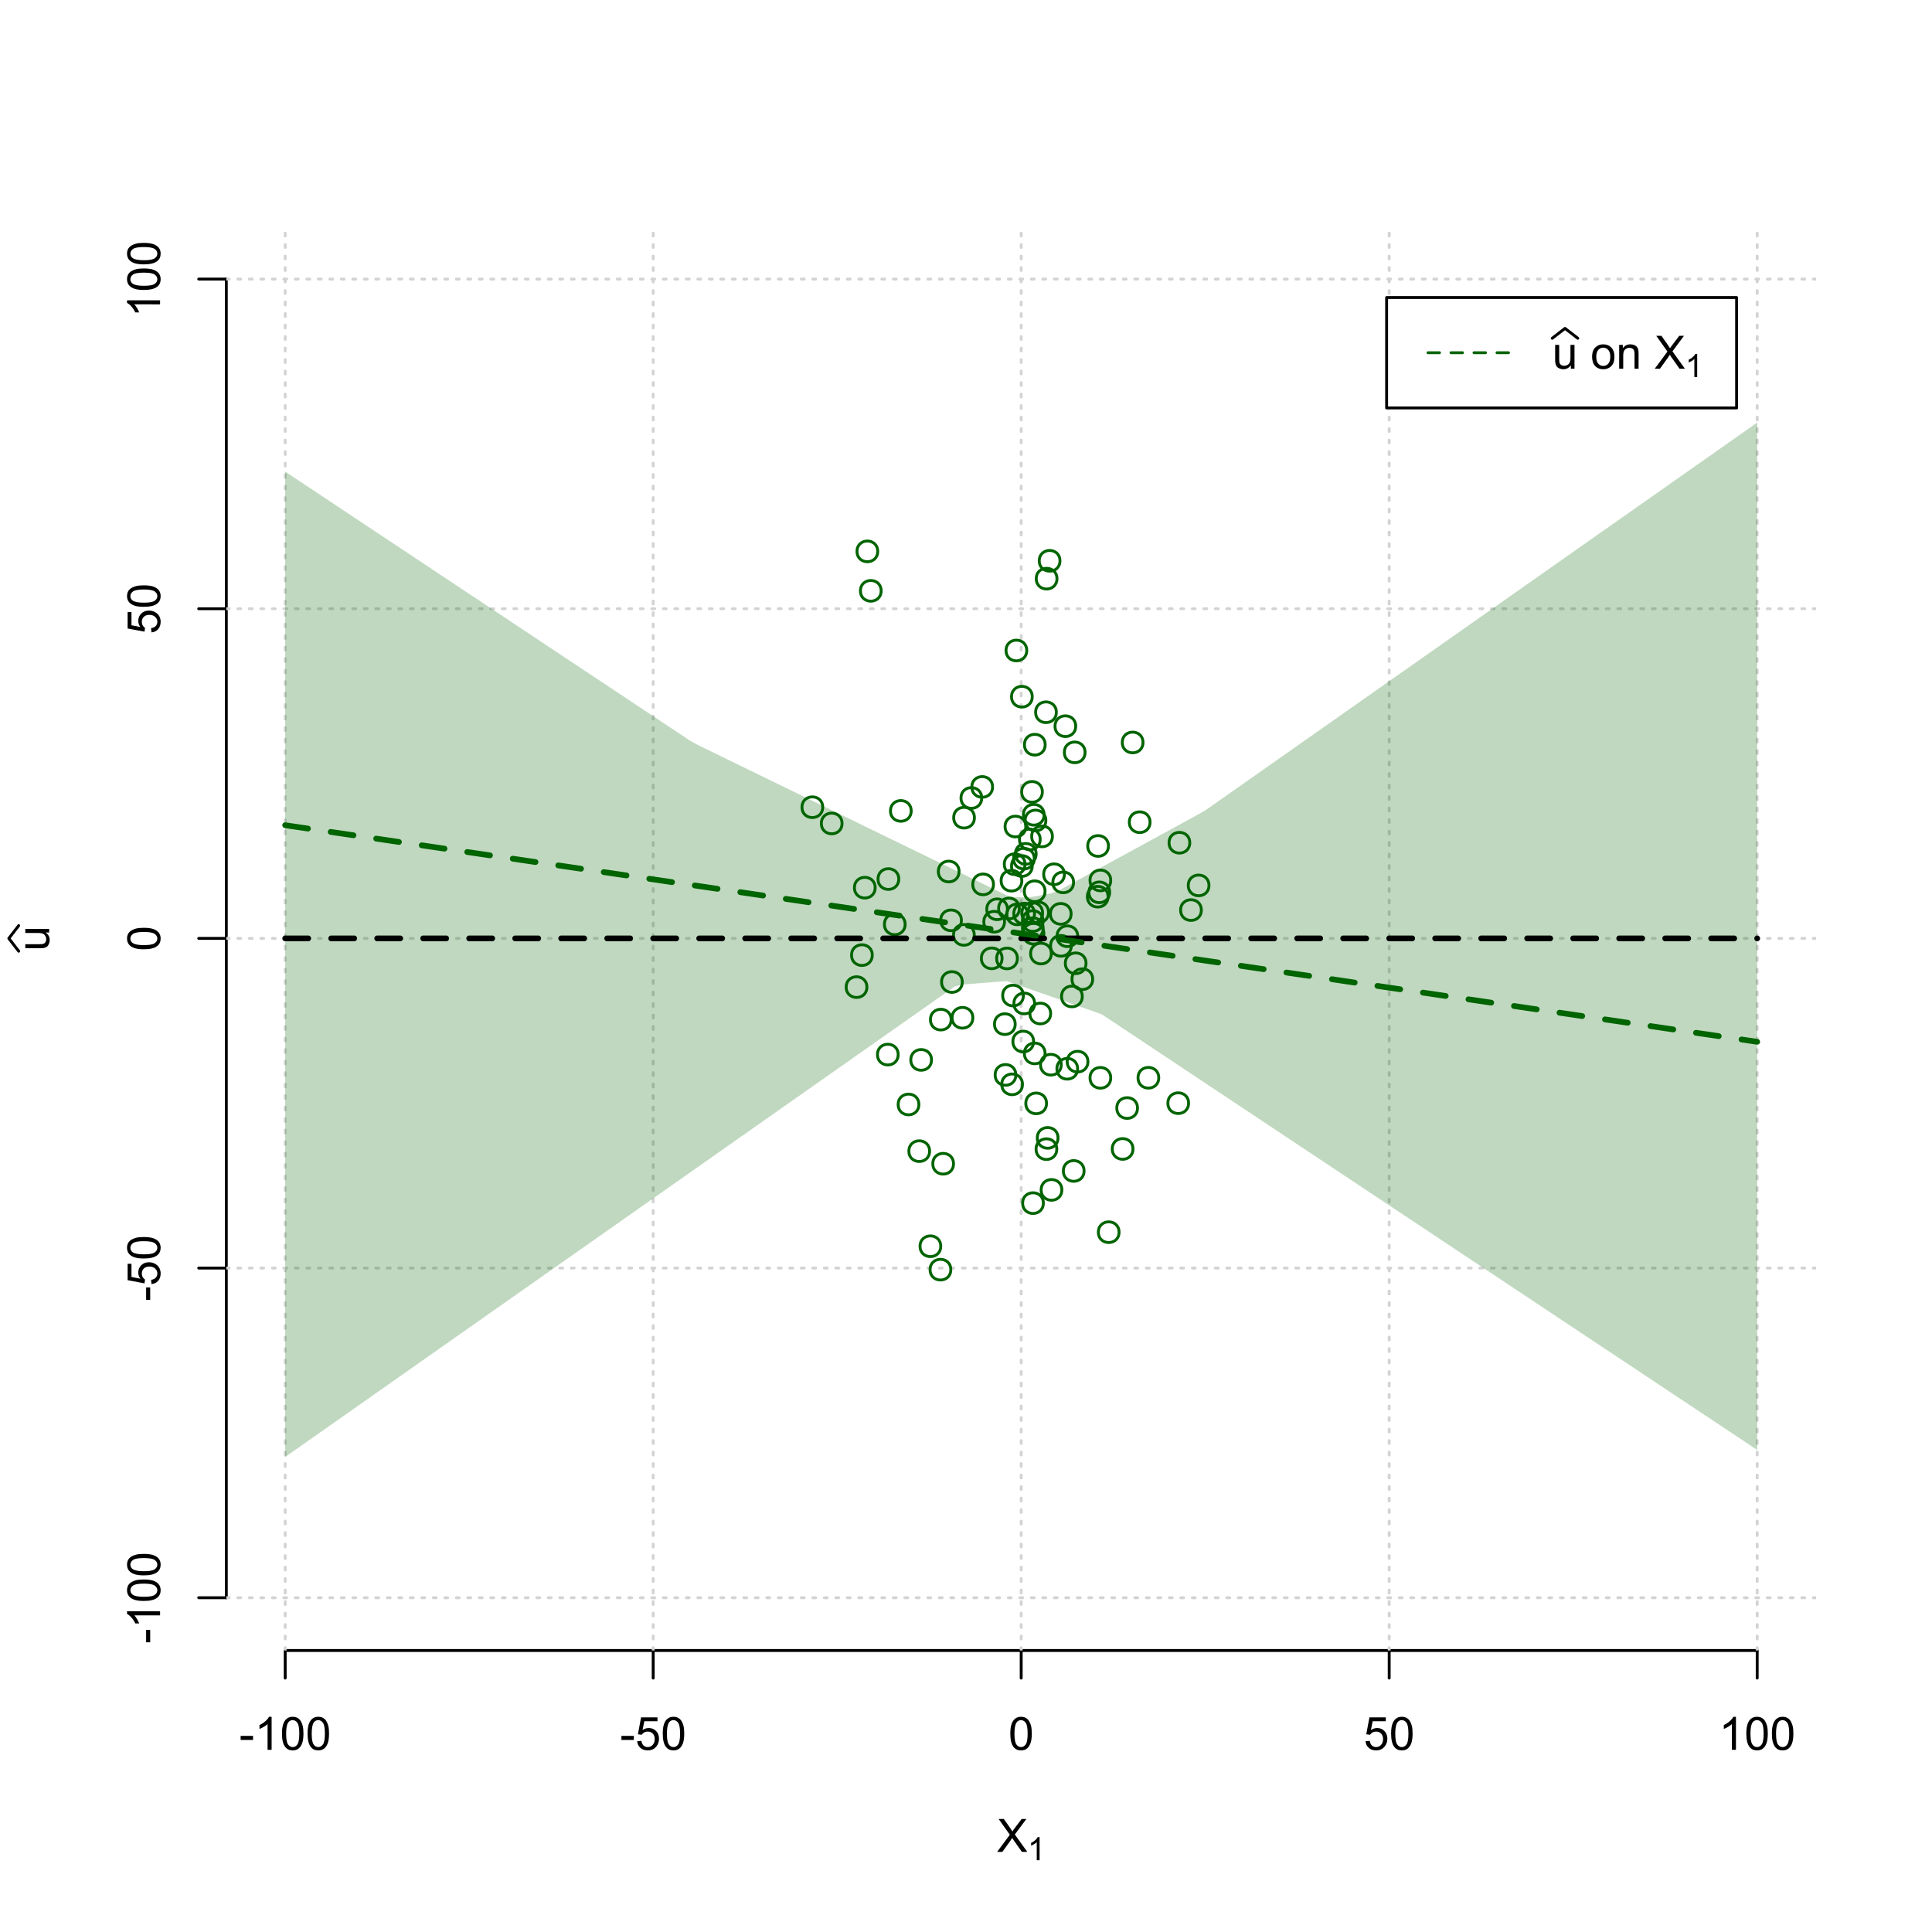 <?xml version="1.0" encoding="UTF-8"?>
<svg xmlns="http://www.w3.org/2000/svg" xmlns:xlink="http://www.w3.org/1999/xlink" width="504pt" height="504pt" viewBox="0 0 504 504" version="1.1">
<defs>
<g>
<symbol overflow="visible" id="glyph0-0">
<path style="stroke:none;" d="M 1.5 0 L 1.5 -7.5 L 7.5 -7.5 L 7.5 0 Z M 1.688 -0.188 L 7.312 -0.188 L 7.312 -7.312 L 1.688 -7.312 Z M 1.688 -0.188 "/>
</symbol>
<symbol overflow="visible" id="glyph0-1">
<path style="stroke:none;" d="M 0.055 0 L 3.375 -4.477 L 0.445 -8.59 L 1.797 -8.59 L 3.359 -6.387 C 3.68 -5.93 3.91 -5.578 4.047 -5.332 C 4.238 -5.645 4.465 -5.969 4.727 -6.312 L 6.457 -8.59 L 7.695 -8.59 L 4.676 -4.539 L 7.93 0 L 6.523 0 L 4.359 -3.062 C 4.238 -3.238 4.113 -3.43 3.984 -3.641 C 3.789 -3.324 3.652 -3.109 3.574 -2.992 L 1.418 0 Z M 0.055 0 "/>
</symbol>
<symbol overflow="visible" id="glyph0-2">
<path style="stroke:none;" d="M 0.383 -2.578 L 0.383 -3.641 L 3.621 -3.641 L 3.621 -2.578 Z M 0.383 -2.578 "/>
</symbol>
<symbol overflow="visible" id="glyph0-3">
<path style="stroke:none;" d="M 4.469 0 L 3.414 0 L 3.414 -6.719 C 3.16 -6.477 2.828 -6.234 2.414 -5.996 C 2 -5.75 1.629 -5.57 1.305 -5.449 L 1.305 -6.469 C 1.895 -6.742 2.41 -7.078 2.852 -7.477 C 3.293 -7.871 3.605 -8.254 3.789 -8.625 L 4.469 -8.625 Z M 4.469 0 "/>
</symbol>
<symbol overflow="visible" id="glyph0-4">
<path style="stroke:none;" d="M 0.5 -4.234 C 0.496 -5.246 0.602 -6.062 0.812 -6.688 C 1.02 -7.305 1.328 -7.785 1.742 -8.121 C 2.148 -8.457 2.668 -8.625 3.297 -8.625 C 3.758 -8.625 4.164 -8.531 4.512 -8.348 C 4.855 -8.16 5.141 -7.891 5.371 -7.543 C 5.594 -7.191 5.773 -6.766 5.906 -6.266 C 6.035 -5.762 6.098 -5.086 6.102 -4.234 C 6.098 -3.227 5.996 -2.414 5.789 -1.797 C 5.578 -1.176 5.266 -0.695 4.859 -0.359 C 4.445 -0.02 3.926 0.145 3.297 0.148 C 2.465 0.145 1.816 -0.148 1.348 -0.742 C 0.781 -1.457 0.496 -2.621 0.5 -4.234 Z M 1.582 -4.234 C 1.582 -2.824 1.746 -1.887 2.074 -1.418 C 2.402 -0.949 2.809 -0.715 3.297 -0.719 C 3.777 -0.715 4.184 -0.949 4.52 -1.422 C 4.848 -1.887 5.016 -2.824 5.016 -4.234 C 5.016 -5.648 4.848 -6.59 4.52 -7.055 C 4.184 -7.516 3.773 -7.746 3.289 -7.75 C 2.801 -7.746 2.414 -7.543 2.125 -7.137 C 1.762 -6.613 1.582 -5.645 1.582 -4.234 Z M 1.582 -4.234 "/>
</symbol>
<symbol overflow="visible" id="glyph0-5">
<path style="stroke:none;" d="M 0.5 -2.25 L 1.605 -2.344 C 1.684 -1.805 1.871 -1.398 2.176 -1.125 C 2.473 -0.852 2.836 -0.715 3.258 -0.719 C 3.766 -0.715 4.195 -0.906 4.547 -1.293 C 4.898 -1.672 5.074 -2.18 5.074 -2.82 C 5.074 -3.414 4.902 -3.891 4.566 -4.242 C 4.227 -4.59 3.785 -4.762 3.242 -4.766 C 2.898 -4.762 2.594 -4.684 2.32 -4.531 C 2.047 -4.375 1.832 -4.176 1.676 -3.93 L 0.688 -4.062 L 1.516 -8.473 L 5.789 -8.473 L 5.789 -7.465 L 2.359 -7.465 L 1.898 -5.156 C 2.414 -5.516 2.953 -5.695 3.523 -5.695 C 4.27 -5.695 4.902 -5.434 5.422 -4.914 C 5.934 -4.395 6.191 -3.727 6.195 -2.914 C 6.191 -2.133 5.965 -1.461 5.516 -0.898 C 4.961 -0.199 4.211 0.145 3.258 0.148 C 2.477 0.145 1.836 -0.07 1.344 -0.508 C 0.844 -0.941 0.562 -1.523 0.5 -2.25 Z M 0.5 -2.25 "/>
</symbol>
<symbol overflow="visible" id="glyph0-6">
<path style="stroke:none;" d="M 4.867 0 L 4.867 -0.914 C 4.379 -0.211 3.723 0.141 2.895 0.141 C 2.527 0.141 2.184 0.07 1.867 -0.07 C 1.547 -0.211 1.309 -0.387 1.156 -0.602 C 1 -0.812 0.895 -1.074 0.832 -1.383 C 0.785 -1.59 0.762 -1.918 0.766 -2.367 L 0.766 -6.223 L 1.82 -6.223 L 1.82 -2.773 C 1.816 -2.219 1.84 -1.848 1.887 -1.656 C 1.949 -1.379 2.09 -1.16 2.309 -1.004 C 2.523 -0.84 2.789 -0.762 3.105 -0.766 C 3.418 -0.762 3.715 -0.844 3.996 -1.008 C 4.273 -1.172 4.469 -1.391 4.586 -1.672 C 4.699 -1.949 4.758 -2.355 4.758 -2.891 L 4.758 -6.223 L 5.812 -6.223 L 5.812 0 Z M 4.867 0 "/>
</symbol>
<symbol overflow="visible" id="glyph0-7">
<path style="stroke:none;" d=""/>
</symbol>
<symbol overflow="visible" id="glyph0-8">
<path style="stroke:none;" d="M 0.398 -3.109 C 0.398 -4.262 0.719 -5.117 1.359 -5.672 C 1.895 -6.133 2.547 -6.363 3.316 -6.363 C 4.172 -6.363 4.871 -6.082 5.414 -5.52 C 5.953 -4.957 6.223 -4.184 6.227 -3.199 C 6.223 -2.398 6.102 -1.766 5.867 -1.309 C 5.625 -0.848 5.277 -0.492 4.82 -0.238 C 4.359 0.016 3.859 0.141 3.316 0.141 C 2.441 0.141 1.734 -0.137 1.203 -0.695 C 0.664 -1.254 0.398 -2.059 0.398 -3.109 Z M 1.484 -3.109 C 1.48 -2.309 1.656 -1.711 2.004 -1.32 C 2.348 -0.922 2.785 -0.727 3.316 -0.727 C 3.84 -0.727 4.273 -0.926 4.621 -1.324 C 4.969 -1.723 5.145 -2.328 5.145 -3.148 C 5.145 -3.914 4.969 -4.496 4.617 -4.895 C 4.266 -5.289 3.832 -5.488 3.316 -5.492 C 2.785 -5.488 2.348 -5.293 2.004 -4.898 C 1.656 -4.5 1.48 -3.902 1.484 -3.109 Z M 1.484 -3.109 "/>
</symbol>
<symbol overflow="visible" id="glyph0-9">
<path style="stroke:none;" d="M 0.789 0 L 0.789 -6.223 L 1.742 -6.223 L 1.742 -5.336 C 2.195 -6.02 2.855 -6.363 3.719 -6.363 C 4.09 -6.363 4.434 -6.293 4.754 -6.16 C 5.066 -6.023 5.305 -5.848 5.461 -5.633 C 5.617 -5.41 5.727 -5.152 5.789 -4.852 C 5.828 -4.656 5.848 -4.312 5.848 -3.828 L 5.848 0 L 4.793 0 L 4.793 -3.785 C 4.793 -4.215 4.75 -4.535 4.668 -4.75 C 4.586 -4.961 4.441 -5.129 4.234 -5.258 C 4.023 -5.383 3.777 -5.449 3.5 -5.449 C 3.047 -5.449 2.66 -5.305 2.332 -5.02 C 2.004 -4.734 1.84 -4.195 1.844 -3.398 L 1.844 0 Z M 0.789 0 "/>
</symbol>
<symbol overflow="visible" id="glyph1-0">
<path style="stroke:none;" d="M 1.051 0 L 1.051 -5.25 L 5.25 -5.25 L 5.25 0 Z M 1.18 -0.133 L 5.117 -0.133 L 5.117 -5.117 L 1.18 -5.117 Z M 1.18 -0.133 "/>
</symbol>
<symbol overflow="visible" id="glyph1-1">
<path style="stroke:none;" d="M 3.129 0 L 2.391 0 L 2.391 -4.703 C 2.211 -4.531 1.977 -4.363 1.691 -4.195 C 1.398 -4.023 1.141 -3.895 0.914 -3.812 L 0.914 -4.527 C 1.328 -4.719 1.688 -4.953 1.996 -5.234 C 2.305 -5.508 2.523 -5.777 2.652 -6.039 L 3.129 -6.039 Z M 3.129 0 "/>
</symbol>
<symbol overflow="visible" id="glyph2-0">
<path style="stroke:none;" d="M 0 -1.5 L -7.5 -1.5 L -7.5 -7.5 L 0 -7.5 Z M -0.188 -1.688 L -0.188 -7.312 L -7.312 -7.312 L -7.312 -1.688 Z M -0.188 -1.688 "/>
</symbol>
<symbol overflow="visible" id="glyph2-1">
<path style="stroke:none;" d="M 0 -4.867 L -0.914 -4.867 C -0.211 -4.379 0.141 -3.723 0.141 -2.895 C 0.141 -2.527 0.07 -2.184 -0.07 -1.867 C -0.211 -1.547 -0.387 -1.309 -0.598 -1.156 C -0.809 -1 -1.07 -0.895 -1.383 -0.832 C -1.59 -0.789 -1.918 -0.766 -2.367 -0.77 L -6.223 -0.77 L -6.223 -1.824 L -2.773 -1.824 C -2.219 -1.82 -1.848 -1.844 -1.656 -1.887 C -1.379 -1.949 -1.16 -2.09 -1.004 -2.309 C -0.84 -2.523 -0.762 -2.789 -0.766 -3.105 C -0.762 -3.418 -0.844 -3.715 -1.008 -3.996 C -1.172 -4.273 -1.391 -4.469 -1.672 -4.586 C -1.945 -4.699 -2.352 -4.758 -2.887 -4.758 L -6.223 -4.758 L -6.223 -5.812 L 0 -5.812 Z M 0 -4.867 "/>
</symbol>
<symbol overflow="visible" id="glyph2-2">
<path style="stroke:none;" d="M -2.578 -0.383 L -3.641 -0.383 L -3.641 -3.621 L -2.578 -3.621 Z M -2.578 -0.383 "/>
</symbol>
<symbol overflow="visible" id="glyph2-3">
<path style="stroke:none;" d="M 0 -4.469 L 0 -3.414 L -6.719 -3.418 C -6.477 -3.16 -6.234 -2.828 -5.996 -2.418 C -5.75 -2.004 -5.57 -1.633 -5.449 -1.309 L -6.469 -1.309 C -6.742 -1.895 -7.078 -2.41 -7.477 -2.852 C -7.871 -3.293 -8.254 -3.605 -8.625 -3.793 L -8.625 -4.473 Z M 0 -4.469 "/>
</symbol>
<symbol overflow="visible" id="glyph2-4">
<path style="stroke:none;" d="M -4.234 -0.5 C -5.246 -0.496 -6.062 -0.602 -6.688 -0.812 C -7.305 -1.02 -7.785 -1.328 -8.121 -1.742 C -8.457 -2.152 -8.625 -2.672 -8.625 -3.301 C -8.625 -3.758 -8.531 -4.164 -8.348 -4.512 C -8.16 -4.859 -7.891 -5.145 -7.543 -5.371 C -7.191 -5.594 -6.766 -5.773 -6.266 -5.906 C -5.762 -6.035 -5.086 -6.098 -4.234 -6.102 C -3.223 -6.098 -2.41 -5.996 -1.793 -5.789 C -1.176 -5.578 -0.695 -5.266 -0.359 -4.859 C -0.02 -4.445 0.145 -3.926 0.148 -3.297 C 0.145 -2.465 -0.148 -1.816 -0.742 -1.348 C -1.457 -0.781 -2.621 -0.496 -4.234 -0.5 Z M -4.234 -1.582 C -2.824 -1.582 -1.887 -1.746 -1.418 -2.074 C -0.949 -2.402 -0.715 -2.809 -0.719 -3.297 C -0.715 -3.777 -0.949 -4.184 -1.422 -4.52 C -1.887 -4.848 -2.824 -5.016 -4.234 -5.016 C -5.648 -5.016 -6.59 -4.848 -7.055 -4.52 C -7.516 -4.188 -7.746 -3.777 -7.75 -3.289 C -7.746 -2.801 -7.543 -2.414 -7.137 -2.129 C -6.613 -1.762 -5.645 -1.582 -4.234 -1.582 Z M -4.234 -1.582 "/>
</symbol>
<symbol overflow="visible" id="glyph2-5">
<path style="stroke:none;" d="M -2.25 -0.5 L -2.344 -1.605 C -1.805 -1.684 -1.398 -1.871 -1.125 -2.176 C -0.852 -2.473 -0.715 -2.836 -0.719 -3.258 C -0.715 -3.766 -0.906 -4.195 -1.293 -4.547 C -1.672 -4.898 -2.18 -5.074 -2.816 -5.074 C -3.414 -5.074 -3.891 -4.902 -4.242 -4.566 C -4.59 -4.227 -4.762 -3.785 -4.766 -3.242 C -4.762 -2.898 -4.684 -2.594 -4.531 -2.32 C -4.375 -2.047 -4.176 -1.832 -3.93 -1.676 L -4.062 -0.688 L -8.473 -1.52 L -8.473 -5.789 L -7.465 -5.789 L -7.465 -2.363 L -5.156 -1.898 C -5.516 -2.414 -5.695 -2.953 -5.695 -3.523 C -5.695 -4.27 -5.434 -4.902 -4.914 -5.422 C -4.395 -5.934 -3.727 -6.191 -2.91 -6.195 C -2.133 -6.191 -1.461 -5.965 -0.895 -5.516 C -0.199 -4.961 0.145 -4.211 0.148 -3.258 C 0.145 -2.477 -0.07 -1.836 -0.508 -1.344 C -0.941 -0.848 -1.523 -0.566 -2.25 -0.5 Z M -2.25 -0.5 "/>
</symbol>
</g>
<clipPath id="clip1">
  <path d="M 74 59.039 L 75 59.039 L 75 430.559 L 74 430.559 Z M 74 59.039 "/>
</clipPath>
<clipPath id="clip2">
  <path d="M 170 59.039 L 171 59.039 L 171 430.559 L 170 430.559 Z M 170 59.039 "/>
</clipPath>
<clipPath id="clip3">
  <path d="M 266 59.039 L 267 59.039 L 267 430.559 L 266 430.559 Z M 266 59.039 "/>
</clipPath>
<clipPath id="clip4">
  <path d="M 362 59.039 L 363 59.039 L 363 430.559 L 362 430.559 Z M 362 59.039 "/>
</clipPath>
<clipPath id="clip5">
  <path d="M 458 59.039 L 459 59.039 L 459 430.559 L 458 430.559 Z M 458 59.039 "/>
</clipPath>
<clipPath id="clip6">
  <path d="M 59.039 416 L 473.758 416 L 473.758 418 L 59.039 418 Z M 59.039 416 "/>
</clipPath>
<clipPath id="clip7">
  <path d="M 59.039 330 L 473.758 330 L 473.758 332 L 59.039 332 Z M 59.039 330 "/>
</clipPath>
<clipPath id="clip8">
  <path d="M 59.039 244 L 473.758 244 L 473.758 246 L 59.039 246 Z M 59.039 244 "/>
</clipPath>
<clipPath id="clip9">
  <path d="M 59.039 158 L 473.758 158 L 473.758 160 L 59.039 160 Z M 59.039 158 "/>
</clipPath>
<clipPath id="clip10">
  <path d="M 59.039 72 L 473.758 72 L 473.758 74 L 59.039 74 Z M 59.039 72 "/>
</clipPath>
</defs>
<g id="surface2616">
<rect x="0" y="0" width="504" height="504" style="fill:rgb(100%,100%,100%);fill-opacity:1;stroke:none;"/>
<g style="fill:rgb(0%,0%,0%);fill-opacity:1;">
  <use xlink:href="#glyph0-1" x="260.062" y="483.102"/>
</g>
<g style="fill:rgb(0%,0%,0%);fill-opacity:1;">
  <use xlink:href="#glyph1-1" x="268.066" y="485.281"/>
</g>
<g style="fill:rgb(0%,0%,0%);fill-opacity:1;">
  <use xlink:href="#glyph2-1" x="12.82" y="248.137"/>
</g>
<path style="fill:none;stroke-width:0.75;stroke-linecap:round;stroke-linejoin:round;stroke:rgb(0%,0%,0%);stroke-opacity:1;stroke-miterlimit:10;" d="M 4.879 248.137 L 2.301 244.801 L 4.879 241.465 "/>
<path style="fill:none;stroke-width:0.75;stroke-linecap:round;stroke-linejoin:round;stroke:rgb(0%,0%,0%);stroke-opacity:1;stroke-miterlimit:10;" d="M 74.398 430.559 L 458.398 430.559 "/>
<path style="fill:none;stroke-width:0.75;stroke-linecap:round;stroke-linejoin:round;stroke:rgb(0%,0%,0%);stroke-opacity:1;stroke-miterlimit:10;" d="M 74.398 430.559 L 74.398 437.762 "/>
<path style="fill:none;stroke-width:0.75;stroke-linecap:round;stroke-linejoin:round;stroke:rgb(0%,0%,0%);stroke-opacity:1;stroke-miterlimit:10;" d="M 170.398 430.559 L 170.398 437.762 "/>
<path style="fill:none;stroke-width:0.75;stroke-linecap:round;stroke-linejoin:round;stroke:rgb(0%,0%,0%);stroke-opacity:1;stroke-miterlimit:10;" d="M 266.398 430.559 L 266.398 437.762 "/>
<path style="fill:none;stroke-width:0.75;stroke-linecap:round;stroke-linejoin:round;stroke:rgb(0%,0%,0%);stroke-opacity:1;stroke-miterlimit:10;" d="M 362.398 430.559 L 362.398 437.762 "/>
<path style="fill:none;stroke-width:0.75;stroke-linecap:round;stroke-linejoin:round;stroke:rgb(0%,0%,0%);stroke-opacity:1;stroke-miterlimit:10;" d="M 458.398 430.559 L 458.398 437.762 "/>
<g style="fill:rgb(0%,0%,0%);fill-opacity:1;">
  <use xlink:href="#glyph0-2" x="62.391" y="456.48"/>
  <use xlink:href="#glyph0-3" x="66.387" y="456.48"/>
  <use xlink:href="#glyph0-4" x="73.061" y="456.48"/>
  <use xlink:href="#glyph0-4" x="79.734" y="456.48"/>
</g>
<g style="fill:rgb(0%,0%,0%);fill-opacity:1;">
  <use xlink:href="#glyph0-2" x="161.727" y="456.48"/>
  <use xlink:href="#glyph0-5" x="165.723" y="456.48"/>
  <use xlink:href="#glyph0-4" x="172.396" y="456.48"/>
</g>
<g style="fill:rgb(0%,0%,0%);fill-opacity:1;">
  <use xlink:href="#glyph0-4" x="263.062" y="456.48"/>
</g>
<g style="fill:rgb(0%,0%,0%);fill-opacity:1;">
  <use xlink:href="#glyph0-5" x="355.727" y="456.48"/>
  <use xlink:href="#glyph0-4" x="362.4" y="456.48"/>
</g>
<g style="fill:rgb(0%,0%,0%);fill-opacity:1;">
  <use xlink:href="#glyph0-3" x="448.387" y="456.48"/>
  <use xlink:href="#glyph0-4" x="455.061" y="456.48"/>
  <use xlink:href="#glyph0-4" x="461.734" y="456.48"/>
</g>
<path style="fill:none;stroke-width:0.75;stroke-linecap:round;stroke-linejoin:round;stroke:rgb(0%,0%,0%);stroke-opacity:1;stroke-miterlimit:10;" d="M 59.039 416.801 L 59.039 72.801 "/>
<path style="fill:none;stroke-width:0.75;stroke-linecap:round;stroke-linejoin:round;stroke:rgb(0%,0%,0%);stroke-opacity:1;stroke-miterlimit:10;" d="M 59.039 416.801 L 51.84 416.801 "/>
<path style="fill:none;stroke-width:0.75;stroke-linecap:round;stroke-linejoin:round;stroke:rgb(0%,0%,0%);stroke-opacity:1;stroke-miterlimit:10;" d="M 59.039 330.801 L 51.84 330.801 "/>
<path style="fill:none;stroke-width:0.75;stroke-linecap:round;stroke-linejoin:round;stroke:rgb(0%,0%,0%);stroke-opacity:1;stroke-miterlimit:10;" d="M 59.039 244.801 L 51.84 244.801 "/>
<path style="fill:none;stroke-width:0.75;stroke-linecap:round;stroke-linejoin:round;stroke:rgb(0%,0%,0%);stroke-opacity:1;stroke-miterlimit:10;" d="M 59.039 158.801 L 51.84 158.801 "/>
<path style="fill:none;stroke-width:0.75;stroke-linecap:round;stroke-linejoin:round;stroke:rgb(0%,0%,0%);stroke-opacity:1;stroke-miterlimit:10;" d="M 59.039 72.801 L 51.84 72.801 "/>
<g style="fill:rgb(0%,0%,0%);fill-opacity:1;">
  <use xlink:href="#glyph2-2" x="41.762" y="428.809"/>
  <use xlink:href="#glyph2-3" x="41.762" y="424.812"/>
  <use xlink:href="#glyph2-4" x="41.762" y="418.139"/>
  <use xlink:href="#glyph2-4" x="41.762" y="411.465"/>
</g>
<g style="fill:rgb(0%,0%,0%);fill-opacity:1;">
  <use xlink:href="#glyph2-2" x="41.762" y="339.473"/>
  <use xlink:href="#glyph2-5" x="41.762" y="335.477"/>
  <use xlink:href="#glyph2-4" x="41.762" y="328.803"/>
</g>
<g style="fill:rgb(0%,0%,0%);fill-opacity:1;">
  <use xlink:href="#glyph2-4" x="41.762" y="248.137"/>
</g>
<g style="fill:rgb(0%,0%,0%);fill-opacity:1;">
  <use xlink:href="#glyph2-5" x="41.762" y="165.473"/>
  <use xlink:href="#glyph2-4" x="41.762" y="158.799"/>
</g>
<g style="fill:rgb(0%,0%,0%);fill-opacity:1;">
  <use xlink:href="#glyph2-3" x="41.762" y="82.812"/>
  <use xlink:href="#glyph2-4" x="41.762" y="76.139"/>
  <use xlink:href="#glyph2-4" x="41.762" y="69.465"/>
</g>
<g clip-path="url(#clip1)" clip-rule="nonzero">
<path style="fill:none;stroke-width:0.75;stroke-linecap:round;stroke-linejoin:round;stroke:rgb(82.745%,82.745%,82.745%);stroke-opacity:1;stroke-dasharray:0.75,2.25;stroke-miterlimit:10;" d="M 74.398 430.559 L 74.398 59.039 "/>
</g>
<g clip-path="url(#clip2)" clip-rule="nonzero">
<path style="fill:none;stroke-width:0.75;stroke-linecap:round;stroke-linejoin:round;stroke:rgb(82.745%,82.745%,82.745%);stroke-opacity:1;stroke-dasharray:0.75,2.25;stroke-miterlimit:10;" d="M 170.398 430.559 L 170.398 59.039 "/>
</g>
<g clip-path="url(#clip3)" clip-rule="nonzero">
<path style="fill:none;stroke-width:0.75;stroke-linecap:round;stroke-linejoin:round;stroke:rgb(82.745%,82.745%,82.745%);stroke-opacity:1;stroke-dasharray:0.75,2.25;stroke-miterlimit:10;" d="M 266.398 430.559 L 266.398 59.039 "/>
</g>
<g clip-path="url(#clip4)" clip-rule="nonzero">
<path style="fill:none;stroke-width:0.75;stroke-linecap:round;stroke-linejoin:round;stroke:rgb(82.745%,82.745%,82.745%);stroke-opacity:1;stroke-dasharray:0.75,2.25;stroke-miterlimit:10;" d="M 362.398 430.559 L 362.398 59.039 "/>
</g>
<g clip-path="url(#clip5)" clip-rule="nonzero">
<path style="fill:none;stroke-width:0.75;stroke-linecap:round;stroke-linejoin:round;stroke:rgb(82.745%,82.745%,82.745%);stroke-opacity:1;stroke-dasharray:0.75,2.25;stroke-miterlimit:10;" d="M 458.398 430.559 L 458.398 59.039 "/>
</g>
<g clip-path="url(#clip6)" clip-rule="nonzero">
<path style="fill:none;stroke-width:0.75;stroke-linecap:round;stroke-linejoin:round;stroke:rgb(82.745%,82.745%,82.745%);stroke-opacity:1;stroke-dasharray:0.75,2.25;stroke-miterlimit:10;" d="M 59.039 416.801 L 473.762 416.801 "/>
</g>
<g clip-path="url(#clip7)" clip-rule="nonzero">
<path style="fill:none;stroke-width:0.75;stroke-linecap:round;stroke-linejoin:round;stroke:rgb(82.745%,82.745%,82.745%);stroke-opacity:1;stroke-dasharray:0.75,2.25;stroke-miterlimit:10;" d="M 59.039 330.801 L 473.762 330.801 "/>
</g>
<g clip-path="url(#clip8)" clip-rule="nonzero">
<path style="fill:none;stroke-width:0.75;stroke-linecap:round;stroke-linejoin:round;stroke:rgb(82.745%,82.745%,82.745%);stroke-opacity:1;stroke-dasharray:0.75,2.25;stroke-miterlimit:10;" d="M 59.039 244.801 L 473.762 244.801 "/>
</g>
<g clip-path="url(#clip9)" clip-rule="nonzero">
<path style="fill:none;stroke-width:0.75;stroke-linecap:round;stroke-linejoin:round;stroke:rgb(82.745%,82.745%,82.745%);stroke-opacity:1;stroke-dasharray:0.75,2.25;stroke-miterlimit:10;" d="M 59.039 158.801 L 473.762 158.801 "/>
</g>
<g clip-path="url(#clip10)" clip-rule="nonzero">
<path style="fill:none;stroke-width:0.75;stroke-linecap:round;stroke-linejoin:round;stroke:rgb(82.745%,82.745%,82.745%);stroke-opacity:1;stroke-dasharray:0.75,2.25;stroke-miterlimit:10;" d="M 59.039 72.801 L 473.762 72.801 "/>
</g>
<path style=" stroke:none;fill-rule:nonzero;fill:rgb(0%,39.216%,0%);fill-opacity:0.251;" d="M 74.398 72.801 L 74.398 123.027 L 76.32 124.305 L 78.238 125.582 L 80.16 126.855 L 82.078 128.133 L 84 129.41 L 85.922 130.684 L 87.84 131.961 L 89.762 133.238 L 91.68 134.512 L 93.602 135.789 L 95.52 137.066 L 97.441 138.34 L 99.359 139.617 L 101.281 140.895 L 103.199 142.168 L 105.121 143.445 L 107.039 144.723 L 108.961 145.996 L 110.879 147.273 L 112.801 148.551 L 114.719 149.824 L 116.641 151.102 L 118.559 152.379 L 120.48 153.652 L 122.398 154.93 L 124.32 156.207 L 126.238 157.48 L 128.16 158.758 L 130.078 160.035 L 132 161.309 L 133.922 162.586 L 135.84 163.863 L 137.762 165.141 L 139.68 166.414 L 141.602 167.691 L 143.52 168.969 L 145.441 170.242 L 147.359 171.52 L 149.281 172.797 L 151.199 174.07 L 153.121 175.348 L 155.039 176.625 L 156.961 177.898 L 158.879 179.176 L 160.801 180.453 L 162.719 181.727 L 164.641 183.004 L 166.559 184.281 L 168.48 185.555 L 170.398 186.832 L 172.32 188.109 L 174.238 189.383 L 176.16 190.66 L 178.078 191.938 L 180 193.211 L 181.922 194.285 L 183.84 195.223 L 185.762 196.156 L 187.68 197.094 L 189.602 198.027 L 191.52 198.961 L 193.441 199.898 L 195.359 200.832 L 197.281 201.766 L 199.199 202.703 L 201.121 203.637 L 203.039 204.57 L 204.961 205.508 L 206.879 206.441 L 208.801 207.375 L 210.719 208.312 L 212.641 209.246 L 214.559 210.18 L 216.48 211.117 L 218.398 212.051 L 220.32 212.988 L 222.238 213.922 L 224.16 214.855 L 226.078 215.793 L 229.922 217.66 L 231.84 218.598 L 233.762 219.531 L 235.68 220.465 L 237.602 221.402 L 239.52 222.336 L 241.441 223.27 L 243.359 224.207 L 245.281 225.141 L 247.199 226.074 L 249.121 227.012 L 251.039 227.945 L 252.961 228.879 L 254.879 229.816 L 256.801 230.75 L 258.719 231.688 L 260.641 232.621 L 262.559 233.555 L 264.48 234.043 L 266.398 234.078 L 268.32 234.109 L 270.238 233.805 L 272.16 233.445 L 274.078 233.082 L 276 232.434 L 277.922 231.387 L 279.84 230.336 L 281.762 229.289 L 283.68 228.238 L 285.602 227.191 L 287.52 226.145 L 289.441 225.094 L 291.359 224.047 L 293.281 222.996 L 295.199 221.949 L 297.121 220.902 L 299.039 219.852 L 300.961 218.805 L 302.879 217.754 L 304.801 216.707 L 306.719 215.66 L 308.641 214.609 L 310.559 213.562 L 312.48 212.512 L 314.398 211.43 L 316.32 210.078 L 318.238 208.73 L 320.16 207.379 L 322.078 206.031 L 324 204.684 L 325.922 203.332 L 327.84 201.984 L 329.762 200.633 L 331.68 199.285 L 333.602 197.938 L 335.52 196.586 L 337.441 195.238 L 339.359 193.887 L 341.281 192.539 L 343.199 191.191 L 345.121 189.84 L 347.039 188.492 L 348.961 187.141 L 350.879 185.793 L 352.801 184.445 L 354.719 183.094 L 356.641 181.746 L 358.559 180.398 L 360.48 179.047 L 362.398 177.699 L 364.32 176.348 L 366.238 175 L 368.16 173.652 L 370.078 172.301 L 372 170.953 L 373.922 169.602 L 375.84 168.254 L 377.762 166.906 L 379.68 165.555 L 381.602 164.207 L 383.52 162.855 L 385.441 161.508 L 387.359 160.16 L 389.281 158.809 L 391.199 157.461 L 393.121 156.113 L 395.039 154.762 L 396.961 153.414 L 398.879 152.062 L 400.801 150.715 L 402.719 149.367 L 404.641 148.016 L 406.559 146.668 L 408.48 145.316 L 410.398 143.969 L 412.32 142.621 L 414.238 141.27 L 416.16 139.922 L 418.078 138.57 L 421.922 135.875 L 423.84 134.523 L 425.762 133.176 L 427.68 131.824 L 429.602 130.477 L 431.52 129.129 L 433.441 127.777 L 435.359 126.43 L 437.281 125.082 L 439.199 123.73 L 441.121 122.383 L 443.039 121.031 L 444.961 119.684 L 446.879 118.336 L 448.801 116.984 L 450.719 115.637 L 452.641 114.285 L 454.559 112.938 L 456.48 111.59 L 458.398 110.238 L 458.398 72.801 L 458.398 416.801 L 458.398 378.242 L 456.48 376.965 L 454.559 375.688 L 452.641 374.414 L 450.719 373.137 L 448.801 371.859 L 446.879 370.586 L 444.961 369.309 L 443.039 368.031 L 441.121 366.758 L 439.199 365.48 L 437.281 364.203 L 435.359 362.93 L 433.441 361.652 L 431.52 360.375 L 429.602 359.102 L 427.68 357.824 L 425.762 356.547 L 423.84 355.273 L 421.922 353.996 L 420 352.719 L 418.078 351.445 L 416.16 350.168 L 414.238 348.891 L 412.32 347.617 L 410.398 346.34 L 408.48 345.062 L 406.559 343.789 L 404.641 342.512 L 402.719 341.234 L 400.801 339.961 L 398.879 338.684 L 396.961 337.406 L 395.039 336.133 L 393.121 334.855 L 391.199 333.578 L 389.281 332.305 L 387.359 331.027 L 385.441 329.75 L 383.52 328.477 L 381.602 327.199 L 379.68 325.922 L 377.762 324.648 L 375.84 323.371 L 373.922 322.094 L 372 320.82 L 370.078 319.543 L 368.16 318.266 L 366.238 316.992 L 364.32 315.715 L 362.398 314.438 L 360.48 313.164 L 358.559 311.887 L 356.641 310.609 L 354.719 309.336 L 352.801 308.059 L 350.879 306.781 L 348.961 305.504 L 347.039 304.23 L 345.121 302.953 L 343.199 301.676 L 341.281 300.402 L 339.359 299.125 L 337.441 297.848 L 335.52 296.574 L 333.602 295.297 L 331.68 294.02 L 329.762 292.746 L 327.84 291.469 L 325.922 290.191 L 324 288.918 L 322.078 287.641 L 320.16 286.363 L 318.238 285.09 L 316.32 283.812 L 314.398 282.535 L 312.48 281.262 L 310.559 279.984 L 308.641 278.707 L 306.719 277.434 L 304.801 276.156 L 302.879 274.879 L 300.961 273.605 L 299.039 272.328 L 297.121 271.051 L 295.199 269.777 L 293.281 268.5 L 291.359 267.223 L 289.441 265.949 L 287.52 264.672 L 285.602 263.949 L 283.68 263.277 L 281.762 262.609 L 279.84 261.938 L 277.922 261.266 L 276 260.598 L 274.078 259.926 L 272.16 259.254 L 270.238 258.586 L 268.32 257.914 L 266.398 257.246 L 264.48 256.574 L 262.559 255.941 L 260.641 256.09 L 258.719 256.242 L 256.801 256.391 L 254.879 256.539 L 252.961 256.691 L 251.039 256.84 L 249.121 257.301 L 247.199 258.648 L 245.281 260 L 243.359 261.348 L 241.441 262.695 L 239.52 264.047 L 237.602 265.395 L 235.68 266.746 L 233.762 268.094 L 231.84 269.441 L 229.922 270.793 L 228 272.141 L 226.078 273.492 L 224.16 274.84 L 222.238 276.188 L 220.32 277.539 L 218.398 278.887 L 216.48 280.234 L 214.559 281.586 L 212.641 282.934 L 210.719 284.285 L 208.801 285.633 L 206.879 286.98 L 204.961 288.332 L 203.039 289.68 L 201.121 291.031 L 199.199 292.379 L 197.281 293.727 L 195.359 295.078 L 193.441 296.426 L 191.52 297.777 L 189.602 299.125 L 187.68 300.473 L 185.762 301.824 L 183.84 303.172 L 181.922 304.52 L 180 305.871 L 178.078 307.219 L 176.16 308.57 L 174.238 309.918 L 172.32 311.266 L 170.398 312.617 L 168.48 313.965 L 166.559 315.316 L 164.641 316.664 L 162.719 318.012 L 160.801 319.363 L 158.879 320.711 L 156.961 322.062 L 155.039 323.41 L 153.121 324.758 L 151.199 326.109 L 149.281 327.457 L 147.359 328.809 L 145.441 330.156 L 143.52 331.504 L 141.602 332.855 L 139.68 334.203 L 137.762 335.551 L 135.84 336.902 L 133.922 338.25 L 132 339.602 L 130.078 340.949 L 128.16 342.297 L 126.238 343.648 L 124.32 344.996 L 122.398 346.348 L 120.48 347.695 L 118.559 349.043 L 116.641 350.395 L 114.719 351.742 L 112.801 353.094 L 110.879 354.441 L 108.961 355.789 L 107.039 357.141 L 105.121 358.488 L 103.199 359.84 L 101.281 361.188 L 99.359 362.535 L 97.441 363.887 L 95.52 365.234 L 93.602 366.582 L 91.68 367.934 L 89.762 369.281 L 87.84 370.633 L 85.922 371.98 L 84 373.328 L 82.078 374.68 L 80.16 376.027 L 78.238 377.379 L 76.32 378.727 L 74.398 380.074 L 74.398 416.801 Z M 74.398 72.801 "/>
<path style="fill:none;stroke-width:0.75;stroke-linecap:round;stroke-linejoin:round;stroke:rgb(0%,39.216%,0%);stroke-opacity:1;stroke-miterlimit:10;" d="M 267.594 215.617 C 267.594 219.219 262.195 219.219 262.195 215.617 C 262.195 212.02 267.594 212.02 267.594 215.617 "/>
<path style="fill:none;stroke-width:0.75;stroke-linecap:round;stroke-linejoin:round;stroke:rgb(0%,39.216%,0%);stroke-opacity:1;stroke-miterlimit:10;" d="M 269.281 181.746 C 269.281 185.348 263.879 185.348 263.879 181.746 C 263.879 178.148 269.281 178.148 269.281 181.746 "/>
<path style="fill:none;stroke-width:0.75;stroke-linecap:round;stroke-linejoin:round;stroke:rgb(0%,39.216%,0%);stroke-opacity:1;stroke-miterlimit:10;" d="M 265.914 237 C 265.914 240.598 260.512 240.598 260.512 237 C 260.512 233.398 265.914 233.398 265.914 237 "/>
<path style="fill:none;stroke-width:0.75;stroke-linecap:round;stroke-linejoin:round;stroke:rgb(0%,39.216%,0%);stroke-opacity:1;stroke-miterlimit:10;" d="M 219.664 214.812 C 219.664 218.414 214.266 218.414 214.266 214.812 C 214.266 211.215 219.664 211.215 219.664 214.812 "/>
<path style="fill:none;stroke-width:0.75;stroke-linecap:round;stroke-linejoin:round;stroke:rgb(0%,39.216%,0%);stroke-opacity:1;stroke-miterlimit:10;" d="M 279.418 238.398 C 279.418 241.996 274.02 241.996 274.02 238.398 C 274.02 234.797 279.418 234.797 279.418 238.398 "/>
<path style="fill:none;stroke-width:0.75;stroke-linecap:round;stroke-linejoin:round;stroke:rgb(0%,39.216%,0%);stroke-opacity:1;stroke-miterlimit:10;" d="M 254.152 243.883 C 254.152 247.48 248.754 247.48 248.754 243.883 C 248.754 240.281 254.152 240.281 254.152 243.883 "/>
<path style="fill:none;stroke-width:0.75;stroke-linecap:round;stroke-linejoin:round;stroke:rgb(0%,39.216%,0%);stroke-opacity:1;stroke-miterlimit:10;" d="M 276.004 296.84 C 276.004 300.438 270.605 300.438 270.605 296.84 C 270.605 293.238 276.004 293.238 276.004 296.84 "/>
<path style="fill:none;stroke-width:0.75;stroke-linecap:round;stroke-linejoin:round;stroke:rgb(0%,39.216%,0%);stroke-opacity:1;stroke-miterlimit:10;" d="M 291.93 321.441 C 291.93 325.039 286.531 325.039 286.531 321.441 C 286.531 317.84 291.93 317.84 291.93 321.441 "/>
<path style="fill:none;stroke-width:0.75;stroke-linecap:round;stroke-linejoin:round;stroke:rgb(0%,39.216%,0%);stroke-opacity:1;stroke-miterlimit:10;" d="M 295.555 299.723 C 295.555 303.324 290.156 303.324 290.156 299.723 C 290.156 296.125 295.555 296.125 295.555 299.723 "/>
<path style="fill:none;stroke-width:0.75;stroke-linecap:round;stroke-linejoin:round;stroke:rgb(0%,39.216%,0%);stroke-opacity:1;stroke-miterlimit:10;" d="M 272.133 242.152 C 272.133 245.75 266.734 245.75 266.734 242.152 C 266.734 238.551 272.133 238.551 272.133 242.152 "/>
<path style="fill:none;stroke-width:0.75;stroke-linecap:round;stroke-linejoin:round;stroke:rgb(0%,39.216%,0%);stroke-opacity:1;stroke-miterlimit:10;" d="M 239.707 288.125 C 239.707 291.723 234.309 291.723 234.309 288.125 C 234.309 284.523 239.707 284.523 239.707 288.125 "/>
<path style="fill:none;stroke-width:0.75;stroke-linecap:round;stroke-linejoin:round;stroke:rgb(0%,39.216%,0%);stroke-opacity:1;stroke-miterlimit:10;" d="M 289.754 229.672 C 289.754 233.273 284.352 233.273 284.352 229.672 C 284.352 226.074 289.754 226.074 289.754 229.672 "/>
<path style="fill:none;stroke-width:0.75;stroke-linecap:round;stroke-linejoin:round;stroke:rgb(0%,39.216%,0%);stroke-opacity:1;stroke-miterlimit:10;" d="M 272.832 214.039 C 272.832 217.641 267.434 217.641 267.434 214.039 C 267.434 210.441 272.832 210.441 272.832 214.039 "/>
<path style="fill:none;stroke-width:0.75;stroke-linecap:round;stroke-linejoin:round;stroke:rgb(0%,39.216%,0%);stroke-opacity:1;stroke-miterlimit:10;" d="M 245.41 325.109 C 245.41 328.711 240.012 328.711 240.012 325.109 C 240.012 321.508 245.41 321.508 245.41 325.109 "/>
<path style="fill:none;stroke-width:0.75;stroke-linecap:round;stroke-linejoin:round;stroke:rgb(0%,39.216%,0%);stroke-opacity:1;stroke-miterlimit:10;" d="M 271.352 218.98 C 271.352 222.578 265.953 222.578 265.953 218.98 C 265.953 215.379 271.352 215.379 271.352 218.98 "/>
<path style="fill:none;stroke-width:0.75;stroke-linecap:round;stroke-linejoin:round;stroke:rgb(0%,39.216%,0%);stroke-opacity:1;stroke-miterlimit:10;" d="M 269.633 271.703 C 269.633 275.305 264.234 275.305 264.234 271.703 C 264.234 268.105 269.633 268.105 269.633 271.703 "/>
<path style="fill:none;stroke-width:0.75;stroke-linecap:round;stroke-linejoin:round;stroke:rgb(0%,39.216%,0%);stroke-opacity:1;stroke-miterlimit:10;" d="M 250.801 240.09 C 250.801 243.691 245.402 243.691 245.402 240.09 C 245.402 236.492 250.801 236.492 250.801 240.09 "/>
<path style="fill:none;stroke-width:0.75;stroke-linecap:round;stroke-linejoin:round;stroke:rgb(0%,39.216%,0%);stroke-opacity:1;stroke-miterlimit:10;" d="M 259.164 230.707 C 259.164 234.309 253.766 234.309 253.766 230.707 C 253.766 227.109 259.164 227.109 259.164 230.707 "/>
<path style="fill:none;stroke-width:0.75;stroke-linecap:round;stroke-linejoin:round;stroke:rgb(0%,39.216%,0%);stroke-opacity:1;stroke-miterlimit:10;" d="M 289.156 220.684 C 289.156 224.285 283.758 224.285 283.758 220.684 C 283.758 217.086 289.156 217.086 289.156 220.684 "/>
<path style="fill:none;stroke-width:0.75;stroke-linecap:round;stroke-linejoin:round;stroke:rgb(0%,39.216%,0%);stroke-opacity:1;stroke-miterlimit:10;" d="M 281.113 278.809 C 281.113 282.41 275.715 282.41 275.715 278.809 C 275.715 275.211 281.113 275.211 281.113 278.809 "/>
<path style="fill:none;stroke-width:0.75;stroke-linecap:round;stroke-linejoin:round;stroke:rgb(0%,39.216%,0%);stroke-opacity:1;stroke-miterlimit:10;" d="M 283.312 251.293 C 283.312 254.895 277.914 254.895 277.914 251.293 C 277.914 247.691 283.312 247.691 283.312 251.293 "/>
<path style="fill:none;stroke-width:0.75;stroke-linecap:round;stroke-linejoin:round;stroke:rgb(0%,39.216%,0%);stroke-opacity:1;stroke-miterlimit:10;" d="M 280.059 230.188 C 280.059 233.785 274.66 233.785 274.66 230.188 C 274.66 226.586 280.059 226.586 280.059 230.188 "/>
<path style="fill:none;stroke-width:0.75;stroke-linecap:round;stroke-linejoin:round;stroke:rgb(0%,39.216%,0%);stroke-opacity:1;stroke-miterlimit:10;" d="M 272.625 274.801 C 272.625 278.402 267.227 278.402 267.227 274.801 C 267.227 271.203 272.625 271.203 272.625 274.801 "/>
<path style="fill:none;stroke-width:0.75;stroke-linecap:round;stroke-linejoin:round;stroke:rgb(0%,39.216%,0%);stroke-opacity:1;stroke-miterlimit:10;" d="M 310.375 219.844 C 310.375 223.441 304.973 223.441 304.973 219.844 C 304.973 216.242 310.375 216.242 310.375 219.844 "/>
<path style="fill:none;stroke-width:0.75;stroke-linecap:round;stroke-linejoin:round;stroke:rgb(0%,39.216%,0%);stroke-opacity:1;stroke-miterlimit:10;" d="M 262.82 237.203 C 262.82 240.805 257.422 240.805 257.422 237.203 C 257.422 233.605 262.82 233.605 262.82 237.203 "/>
<path style="fill:none;stroke-width:0.75;stroke-linecap:round;stroke-linejoin:round;stroke:rgb(0%,39.216%,0%);stroke-opacity:1;stroke-miterlimit:10;" d="M 269.871 238.328 C 269.871 241.926 264.473 241.926 264.473 238.328 C 264.473 234.727 269.871 234.727 269.871 238.328 "/>
<path style="fill:none;stroke-width:0.75;stroke-linecap:round;stroke-linejoin:round;stroke:rgb(0%,39.216%,0%);stroke-opacity:1;stroke-miterlimit:10;" d="M 274.078 264.395 C 274.078 267.996 268.676 267.996 268.676 264.395 C 268.676 260.797 274.078 260.797 274.078 264.395 "/>
<path style="fill:none;stroke-width:0.75;stroke-linecap:round;stroke-linejoin:round;stroke:rgb(0%,39.216%,0%);stroke-opacity:1;stroke-miterlimit:10;" d="M 277.004 310.406 C 277.004 314.008 271.605 314.008 271.605 310.406 C 271.605 306.809 277.004 306.809 277.004 310.406 "/>
<path style="fill:none;stroke-width:0.75;stroke-linecap:round;stroke-linejoin:round;stroke:rgb(0%,39.216%,0%);stroke-opacity:1;stroke-miterlimit:10;" d="M 266.73 282.875 C 266.73 286.473 261.332 286.473 261.332 282.875 C 261.332 279.273 266.73 279.273 266.73 282.875 "/>
<path style="fill:none;stroke-width:0.75;stroke-linecap:round;stroke-linejoin:round;stroke:rgb(0%,39.216%,0%);stroke-opacity:1;stroke-miterlimit:10;" d="M 248.035 331.215 C 248.035 334.816 242.633 334.816 242.633 331.215 C 242.633 327.617 248.035 327.617 248.035 331.215 "/>
<path style="fill:none;stroke-width:0.75;stroke-linecap:round;stroke-linejoin:round;stroke:rgb(0%,39.216%,0%);stroke-opacity:1;stroke-miterlimit:10;" d="M 272.309 243.574 C 272.309 247.176 266.91 247.176 266.91 243.574 C 266.91 239.973 272.309 239.973 272.309 243.574 "/>
<path style="fill:none;stroke-width:0.75;stroke-linecap:round;stroke-linejoin:round;stroke:rgb(0%,39.216%,0%);stroke-opacity:1;stroke-miterlimit:10;" d="M 242.5 300.297 C 242.5 303.898 237.098 303.898 237.098 300.297 C 237.098 296.699 242.5 296.699 242.5 300.297 "/>
<path style="fill:none;stroke-width:0.75;stroke-linecap:round;stroke-linejoin:round;stroke:rgb(0%,39.216%,0%);stroke-opacity:1;stroke-miterlimit:10;" d="M 267.391 225.441 C 267.391 229.043 261.992 229.043 261.992 225.441 C 261.992 221.844 267.391 221.844 267.391 225.441 "/>
<path style="fill:none;stroke-width:0.75;stroke-linecap:round;stroke-linejoin:round;stroke:rgb(0%,39.216%,0%);stroke-opacity:1;stroke-miterlimit:10;" d="M 269.277 225.918 C 269.277 229.516 263.879 229.516 263.879 225.918 C 263.879 222.316 269.277 222.316 269.277 225.918 "/>
<path style="fill:none;stroke-width:0.75;stroke-linecap:round;stroke-linejoin:round;stroke:rgb(0%,39.216%,0%);stroke-opacity:1;stroke-miterlimit:10;" d="M 274.258 248.754 C 274.258 252.355 268.859 252.355 268.859 248.754 C 268.859 245.156 274.258 245.156 274.258 248.754 "/>
<path style="fill:none;stroke-width:0.75;stroke-linecap:round;stroke-linejoin:round;stroke:rgb(0%,39.216%,0%);stroke-opacity:1;stroke-miterlimit:10;" d="M 254.195 213.309 C 254.195 216.91 248.793 216.91 248.793 213.309 C 248.793 209.707 254.195 209.707 254.195 213.309 "/>
<path style="fill:none;stroke-width:0.75;stroke-linecap:round;stroke-linejoin:round;stroke:rgb(0%,39.216%,0%);stroke-opacity:1;stroke-miterlimit:10;" d="M 265.402 250.027 C 265.402 253.625 260 253.625 260 250.027 C 260 246.426 265.402 246.426 265.402 250.027 "/>
<path style="fill:none;stroke-width:0.75;stroke-linecap:round;stroke-linejoin:round;stroke:rgb(0%,39.216%,0%);stroke-opacity:1;stroke-miterlimit:10;" d="M 310.066 287.781 C 310.066 291.379 304.668 291.379 304.668 287.781 C 304.668 284.18 310.066 284.18 310.066 287.781 "/>
<path style="fill:none;stroke-width:0.75;stroke-linecap:round;stroke-linejoin:round;stroke:rgb(0%,39.216%,0%);stroke-opacity:1;stroke-miterlimit:10;" d="M 269.898 261.773 C 269.898 265.375 264.5 265.375 264.5 261.773 C 264.5 258.176 269.898 258.176 269.898 261.773 "/>
<path style="fill:none;stroke-width:0.75;stroke-linecap:round;stroke-linejoin:round;stroke:rgb(0%,39.216%,0%);stroke-opacity:1;stroke-miterlimit:10;" d="M 315.383 230.973 C 315.383 234.574 309.984 234.574 309.984 230.973 C 309.984 227.375 315.383 227.375 315.383 230.973 "/>
<path style="fill:none;stroke-width:0.75;stroke-linecap:round;stroke-linejoin:round;stroke:rgb(0%,39.216%,0%);stroke-opacity:1;stroke-miterlimit:10;" d="M 272.18 313.859 C 272.18 317.457 266.777 317.457 266.777 313.859 C 266.777 310.258 272.18 310.258 272.18 313.859 "/>
<path style="fill:none;stroke-width:0.75;stroke-linecap:round;stroke-linejoin:round;stroke:rgb(0%,39.216%,0%);stroke-opacity:1;stroke-miterlimit:10;" d="M 269.812 224 C 269.812 227.598 264.41 227.598 264.41 224 C 264.41 220.398 269.812 220.398 269.812 224 "/>
<path style="fill:none;stroke-width:0.75;stroke-linecap:round;stroke-linejoin:round;stroke:rgb(0%,39.216%,0%);stroke-opacity:1;stroke-miterlimit:10;" d="M 271.977 238.172 C 271.977 241.773 266.574 241.773 266.574 238.172 C 266.574 234.574 271.977 234.574 271.977 238.172 "/>
<path style="fill:none;stroke-width:0.75;stroke-linecap:round;stroke-linejoin:round;stroke:rgb(0%,39.216%,0%);stroke-opacity:1;stroke-miterlimit:10;" d="M 275.68 299.777 C 275.68 303.375 270.281 303.375 270.281 299.777 C 270.281 296.176 275.68 296.176 275.68 299.777 "/>
<path style="fill:none;stroke-width:0.75;stroke-linecap:round;stroke-linejoin:round;stroke:rgb(0%,39.216%,0%);stroke-opacity:1;stroke-miterlimit:10;" d="M 275.566 185.805 C 275.566 189.402 270.164 189.402 270.164 185.805 C 270.164 182.203 275.566 182.203 275.566 185.805 "/>
<path style="fill:none;stroke-width:0.75;stroke-linecap:round;stroke-linejoin:round;stroke:rgb(0%,39.216%,0%);stroke-opacity:1;stroke-miterlimit:10;" d="M 250.184 227.352 C 250.184 230.953 244.785 230.953 244.785 227.352 C 244.785 223.754 250.184 223.754 250.184 227.352 "/>
<path style="fill:none;stroke-width:0.75;stroke-linecap:round;stroke-linejoin:round;stroke:rgb(0%,39.216%,0%);stroke-opacity:1;stroke-miterlimit:10;" d="M 272.617 232.504 C 272.617 236.102 267.215 236.102 267.215 232.504 C 267.215 228.902 272.617 228.902 272.617 232.504 "/>
<path style="fill:none;stroke-width:0.75;stroke-linecap:round;stroke-linejoin:round;stroke:rgb(0%,39.216%,0%);stroke-opacity:1;stroke-miterlimit:10;" d="M 279.469 246.738 C 279.469 250.336 274.066 250.336 274.066 246.738 C 274.066 243.137 279.469 243.137 279.469 246.738 "/>
<path style="fill:none;stroke-width:0.75;stroke-linecap:round;stroke-linejoin:round;stroke:rgb(0%,39.216%,0%);stroke-opacity:1;stroke-miterlimit:10;" d="M 243 276.496 C 243 280.098 237.602 280.098 237.602 276.496 C 237.602 272.898 243 272.898 243 276.496 "/>
<path style="fill:none;stroke-width:0.75;stroke-linecap:round;stroke-linejoin:round;stroke:rgb(0%,39.216%,0%);stroke-opacity:1;stroke-miterlimit:10;" d="M 256.098 208.168 C 256.098 211.77 250.699 211.77 250.699 208.168 C 250.699 204.57 256.098 204.57 256.098 208.168 "/>
<path style="fill:none;stroke-width:0.75;stroke-linecap:round;stroke-linejoin:round;stroke:rgb(0%,39.216%,0%);stroke-opacity:1;stroke-miterlimit:10;" d="M 271.918 206.578 C 271.918 210.18 266.52 210.18 266.52 206.578 C 266.52 202.98 271.918 202.98 271.918 206.578 "/>
<path style="fill:none;stroke-width:0.75;stroke-linecap:round;stroke-linejoin:round;stroke:rgb(0%,39.216%,0%);stroke-opacity:1;stroke-miterlimit:10;" d="M 276.512 146.297 C 276.512 149.898 271.109 149.898 271.109 146.297 C 271.109 142.699 276.512 142.699 276.512 146.297 "/>
<path style="fill:none;stroke-width:0.75;stroke-linecap:round;stroke-linejoin:round;stroke:rgb(0%,39.216%,0%);stroke-opacity:1;stroke-miterlimit:10;" d="M 266.566 229.746 C 266.566 233.344 261.164 233.344 261.164 229.746 C 261.164 226.145 266.566 226.145 266.566 229.746 "/>
<path style="fill:none;stroke-width:0.75;stroke-linecap:round;stroke-linejoin:round;stroke:rgb(0%,39.216%,0%);stroke-opacity:1;stroke-miterlimit:10;" d="M 282.332 259.941 C 282.332 263.539 276.93 263.539 276.93 259.941 C 276.93 256.34 282.332 256.34 282.332 259.941 "/>
<path style="fill:none;stroke-width:0.75;stroke-linecap:round;stroke-linejoin:round;stroke:rgb(0%,39.216%,0%);stroke-opacity:1;stroke-miterlimit:10;" d="M 283.805 276.953 C 283.805 280.555 278.406 280.555 278.406 276.953 C 278.406 273.355 283.805 273.355 283.805 276.953 "/>
<path style="fill:none;stroke-width:0.75;stroke-linecap:round;stroke-linejoin:round;stroke:rgb(0%,39.216%,0%);stroke-opacity:1;stroke-miterlimit:10;" d="M 251.027 256.172 C 251.027 259.773 245.625 259.773 245.625 256.172 C 245.625 252.574 251.027 252.574 251.027 256.172 "/>
<path style="fill:none;stroke-width:0.75;stroke-linecap:round;stroke-linejoin:round;stroke:rgb(0%,39.216%,0%);stroke-opacity:1;stroke-miterlimit:10;" d="M 248.746 303.586 C 248.746 307.184 243.344 307.184 243.344 303.586 C 243.344 299.984 248.746 299.984 248.746 303.586 "/>
<path style="fill:none;stroke-width:0.75;stroke-linecap:round;stroke-linejoin:round;stroke:rgb(0%,39.216%,0%);stroke-opacity:1;stroke-miterlimit:10;" d="M 262.051 240.449 C 262.051 244.051 256.652 244.051 256.652 240.449 C 256.652 236.852 262.051 236.852 262.051 240.449 "/>
<path style="fill:none;stroke-width:0.75;stroke-linecap:round;stroke-linejoin:round;stroke:rgb(0%,39.216%,0%);stroke-opacity:1;stroke-miterlimit:10;" d="M 227.547 249.16 C 227.547 252.758 222.148 252.758 222.148 249.16 C 222.148 245.559 227.547 245.559 227.547 249.16 "/>
<path style="fill:none;stroke-width:0.75;stroke-linecap:round;stroke-linejoin:round;stroke:rgb(0%,39.216%,0%);stroke-opacity:1;stroke-miterlimit:10;" d="M 274.539 218.188 C 274.539 221.789 269.137 221.789 269.137 218.188 C 269.137 214.586 274.539 214.586 274.539 218.188 "/>
<path style="fill:none;stroke-width:0.75;stroke-linecap:round;stroke-linejoin:round;stroke:rgb(0%,39.216%,0%);stroke-opacity:1;stroke-miterlimit:10;" d="M 253.777 265.508 C 253.777 269.109 248.375 269.109 248.375 265.508 C 248.375 261.91 253.777 261.91 253.777 265.508 "/>
<path style="fill:none;stroke-width:0.75;stroke-linecap:round;stroke-linejoin:round;stroke:rgb(0%,39.216%,0%);stroke-opacity:1;stroke-miterlimit:10;" d="M 273.535 238.016 C 273.535 241.613 268.133 241.613 268.133 238.016 C 268.133 234.414 273.535 234.414 273.535 238.016 "/>
<path style="fill:none;stroke-width:0.75;stroke-linecap:round;stroke-linejoin:round;stroke:rgb(0%,39.216%,0%);stroke-opacity:1;stroke-miterlimit:10;" d="M 296.738 289.051 C 296.738 292.652 291.34 292.652 291.34 289.051 C 291.34 285.449 296.738 285.449 296.738 289.051 "/>
<path style="fill:none;stroke-width:0.75;stroke-linecap:round;stroke-linejoin:round;stroke:rgb(0%,39.216%,0%);stroke-opacity:1;stroke-miterlimit:10;" d="M 300.008 214.484 C 300.008 218.086 294.609 218.086 294.609 214.484 C 294.609 210.887 300.008 210.887 300.008 214.484 "/>
<path style="fill:none;stroke-width:0.75;stroke-linecap:round;stroke-linejoin:round;stroke:rgb(0%,39.216%,0%);stroke-opacity:1;stroke-miterlimit:10;" d="M 270.301 222.746 C 270.301 226.348 264.902 226.348 264.902 222.746 C 264.902 219.148 270.301 219.148 270.301 222.746 "/>
<path style="fill:none;stroke-width:0.75;stroke-linecap:round;stroke-linejoin:round;stroke:rgb(0%,39.216%,0%);stroke-opacity:1;stroke-miterlimit:10;" d="M 261.41 250 C 261.41 253.602 256.012 253.602 256.012 250 C 256.012 246.402 261.41 246.402 261.41 250 "/>
<path style="fill:none;stroke-width:0.75;stroke-linecap:round;stroke-linejoin:round;stroke:rgb(0%,39.216%,0%);stroke-opacity:1;stroke-miterlimit:10;" d="M 264.832 267.164 C 264.832 270.766 259.434 270.766 259.434 267.164 C 259.434 263.566 264.832 263.566 264.832 267.164 "/>
<path style="fill:none;stroke-width:0.75;stroke-linecap:round;stroke-linejoin:round;stroke:rgb(0%,39.216%,0%);stroke-opacity:1;stroke-miterlimit:10;" d="M 283.059 196.273 C 283.059 199.871 277.66 199.871 277.66 196.273 C 277.66 192.672 283.059 192.672 283.059 196.273 "/>
<path style="fill:none;stroke-width:0.75;stroke-linecap:round;stroke-linejoin:round;stroke:rgb(0%,39.216%,0%);stroke-opacity:1;stroke-miterlimit:10;" d="M 237.703 211.543 C 237.703 215.141 232.301 215.141 232.301 211.543 C 232.301 207.941 237.703 207.941 237.703 211.543 "/>
<path style="fill:none;stroke-width:0.75;stroke-linecap:round;stroke-linejoin:round;stroke:rgb(0%,39.216%,0%);stroke-opacity:1;stroke-miterlimit:10;" d="M 266.969 259.703 C 266.969 263.301 261.57 263.301 261.57 259.703 C 261.57 256.102 266.969 256.102 266.969 259.703 "/>
<path style="fill:none;stroke-width:0.75;stroke-linecap:round;stroke-linejoin:round;stroke:rgb(0%,39.216%,0%);stroke-opacity:1;stroke-miterlimit:10;" d="M 289.062 233.918 C 289.062 237.52 283.664 237.52 283.664 233.918 C 283.664 230.32 289.062 230.32 289.062 233.918 "/>
<path style="fill:none;stroke-width:0.75;stroke-linecap:round;stroke-linejoin:round;stroke:rgb(0%,39.216%,0%);stroke-opacity:1;stroke-miterlimit:10;" d="M 234.305 275.113 C 234.305 278.711 228.906 278.711 228.906 275.113 C 228.906 271.512 234.305 271.512 234.305 275.113 "/>
<path style="fill:none;stroke-width:0.75;stroke-linecap:round;stroke-linejoin:round;stroke:rgb(0%,39.216%,0%);stroke-opacity:1;stroke-miterlimit:10;" d="M 248.125 265.984 C 248.125 269.586 242.727 269.586 242.727 265.984 C 242.727 262.383 248.125 262.383 248.125 265.984 "/>
<path style="fill:none;stroke-width:0.75;stroke-linecap:round;stroke-linejoin:round;stroke:rgb(0%,39.216%,0%);stroke-opacity:1;stroke-miterlimit:10;" d="M 236.117 241.129 C 236.117 244.73 230.719 244.73 230.719 241.129 C 230.719 237.527 236.117 237.527 236.117 241.129 "/>
<path style="fill:none;stroke-width:0.75;stroke-linecap:round;stroke-linejoin:round;stroke:rgb(0%,39.216%,0%);stroke-opacity:1;stroke-miterlimit:10;" d="M 272.652 194.27 C 272.652 197.867 267.25 197.867 267.25 194.27 C 267.25 190.668 272.652 190.668 272.652 194.27 "/>
<path style="fill:none;stroke-width:0.75;stroke-linecap:round;stroke-linejoin:round;stroke:rgb(0%,39.216%,0%);stroke-opacity:1;stroke-miterlimit:10;" d="M 273.004 287.84 C 273.004 291.438 267.605 291.438 267.605 287.84 C 267.605 284.238 273.004 284.238 273.004 287.84 "/>
<path style="fill:none;stroke-width:0.75;stroke-linecap:round;stroke-linejoin:round;stroke:rgb(0%,39.216%,0%);stroke-opacity:1;stroke-miterlimit:10;" d="M 276.844 277.75 C 276.844 281.352 271.445 281.352 271.445 277.75 C 271.445 274.152 276.844 274.152 276.844 277.75 "/>
<path style="fill:none;stroke-width:0.75;stroke-linecap:round;stroke-linejoin:round;stroke:rgb(0%,39.216%,0%);stroke-opacity:1;stroke-miterlimit:10;" d="M 258.926 205.289 C 258.926 208.887 253.527 208.887 253.527 205.289 C 253.527 201.688 258.926 201.688 258.926 205.289 "/>
<path style="fill:none;stroke-width:0.75;stroke-linecap:round;stroke-linejoin:round;stroke:rgb(0%,39.216%,0%);stroke-opacity:1;stroke-miterlimit:10;" d="M 272.379 212.547 C 272.379 216.148 266.98 216.148 266.98 212.547 C 266.98 208.949 272.379 208.949 272.379 212.547 "/>
<path style="fill:none;stroke-width:0.75;stroke-linecap:round;stroke-linejoin:round;stroke:rgb(0%,39.216%,0%);stroke-opacity:1;stroke-miterlimit:10;" d="M 275.73 150.953 C 275.73 154.555 270.328 154.555 270.328 150.953 C 270.328 147.352 275.73 147.352 275.73 150.953 "/>
<path style="fill:none;stroke-width:0.75;stroke-linecap:round;stroke-linejoin:round;stroke:rgb(0%,39.216%,0%);stroke-opacity:1;stroke-miterlimit:10;" d="M 277.668 228.066 C 277.668 231.668 272.266 231.668 272.266 228.066 C 272.266 224.469 277.668 224.469 277.668 228.066 "/>
<path style="fill:none;stroke-width:0.75;stroke-linecap:round;stroke-linejoin:round;stroke:rgb(0%,39.216%,0%);stroke-opacity:1;stroke-miterlimit:10;" d="M 281.148 244.238 C 281.148 247.836 275.746 247.836 275.746 244.238 C 275.746 240.637 281.148 240.637 281.148 244.238 "/>
<path style="fill:none;stroke-width:0.75;stroke-linecap:round;stroke-linejoin:round;stroke:rgb(0%,39.216%,0%);stroke-opacity:1;stroke-miterlimit:10;" d="M 302.281 281.156 C 302.281 284.758 296.879 284.758 296.879 281.156 C 296.879 277.559 302.281 277.559 302.281 281.156 "/>
<path style="fill:none;stroke-width:0.75;stroke-linecap:round;stroke-linejoin:round;stroke:rgb(0%,39.216%,0%);stroke-opacity:1;stroke-miterlimit:10;" d="M 267.848 169.691 C 267.848 173.293 262.445 173.293 262.445 169.691 C 262.445 166.094 267.848 166.094 267.848 169.691 "/>
<path style="fill:none;stroke-width:0.75;stroke-linecap:round;stroke-linejoin:round;stroke:rgb(0%,39.216%,0%);stroke-opacity:1;stroke-miterlimit:10;" d="M 313.391 237.414 C 313.391 241.012 307.992 241.012 307.992 237.414 C 307.992 233.812 313.391 233.812 313.391 237.414 "/>
<path style="fill:none;stroke-width:0.75;stroke-linecap:round;stroke-linejoin:round;stroke:rgb(0%,39.216%,0%);stroke-opacity:1;stroke-miterlimit:10;" d="M 214.617 210.578 C 214.617 214.176 209.215 214.176 209.215 210.578 C 209.215 206.977 214.617 206.977 214.617 210.578 "/>
<path style="fill:none;stroke-width:0.75;stroke-linecap:round;stroke-linejoin:round;stroke:rgb(0%,39.216%,0%);stroke-opacity:1;stroke-miterlimit:10;" d="M 298.172 193.688 C 298.172 197.285 292.773 197.285 292.773 193.688 C 292.773 190.086 298.172 190.086 298.172 193.688 "/>
<path style="fill:none;stroke-width:0.75;stroke-linecap:round;stroke-linejoin:round;stroke:rgb(0%,39.216%,0%);stroke-opacity:1;stroke-miterlimit:10;" d="M 289.754 281.172 C 289.754 284.773 284.355 284.773 284.355 281.172 C 284.355 277.574 289.754 277.574 289.754 281.172 "/>
<path style="fill:none;stroke-width:0.75;stroke-linecap:round;stroke-linejoin:round;stroke:rgb(0%,39.216%,0%);stroke-opacity:1;stroke-miterlimit:10;" d="M 272.121 240.273 C 272.121 243.871 266.723 243.871 266.723 240.273 C 266.723 236.672 272.121 236.672 272.121 240.273 "/>
<path style="fill:none;stroke-width:0.75;stroke-linecap:round;stroke-linejoin:round;stroke:rgb(0%,39.216%,0%);stroke-opacity:1;stroke-miterlimit:10;" d="M 234.457 229.316 C 234.457 232.918 229.055 232.918 229.055 229.316 C 229.055 225.719 234.457 225.719 234.457 229.316 "/>
<path style="fill:none;stroke-width:0.75;stroke-linecap:round;stroke-linejoin:round;stroke:rgb(0%,39.216%,0%);stroke-opacity:1;stroke-miterlimit:10;" d="M 280.621 189.441 C 280.621 193.039 275.223 193.039 275.223 189.441 C 275.223 185.84 280.621 185.84 280.621 189.441 "/>
<path style="fill:none;stroke-width:0.75;stroke-linecap:round;stroke-linejoin:round;stroke:rgb(0%,39.216%,0%);stroke-opacity:1;stroke-miterlimit:10;" d="M 268.074 238.531 C 268.074 242.129 262.672 242.129 262.672 238.531 C 262.672 234.93 268.074 234.93 268.074 238.531 "/>
<path style="fill:none;stroke-width:0.75;stroke-linecap:round;stroke-linejoin:round;stroke:rgb(0%,39.216%,0%);stroke-opacity:1;stroke-miterlimit:10;" d="M 282.801 305.465 C 282.801 309.066 277.398 309.066 277.398 305.465 C 277.398 301.867 282.801 301.867 282.801 305.465 "/>
<path style="fill:none;stroke-width:0.75;stroke-linecap:round;stroke-linejoin:round;stroke:rgb(0%,39.216%,0%);stroke-opacity:1;stroke-miterlimit:10;" d="M 228.969 143.836 C 228.969 147.438 223.566 147.438 223.566 143.836 C 223.566 140.238 228.969 140.238 228.969 143.836 "/>
<path style="fill:none;stroke-width:0.75;stroke-linecap:round;stroke-linejoin:round;stroke:rgb(0%,39.216%,0%);stroke-opacity:1;stroke-miterlimit:10;" d="M 265.004 280.414 C 265.004 284.012 259.605 284.012 259.605 280.414 C 259.605 276.812 265.004 276.812 265.004 280.414 "/>
<path style="fill:none;stroke-width:0.75;stroke-linecap:round;stroke-linejoin:round;stroke:rgb(0%,39.216%,0%);stroke-opacity:1;stroke-miterlimit:10;" d="M 226.145 257.508 C 226.145 261.105 220.746 261.105 220.746 257.508 C 220.746 253.906 226.145 253.906 226.145 257.508 "/>
<path style="fill:none;stroke-width:0.75;stroke-linecap:round;stroke-linejoin:round;stroke:rgb(0%,39.216%,0%);stroke-opacity:1;stroke-miterlimit:10;" d="M 229.863 154.133 C 229.863 157.73 224.465 157.73 224.465 154.133 C 224.465 150.531 229.863 150.531 229.863 154.133 "/>
<path style="fill:none;stroke-width:0.75;stroke-linecap:round;stroke-linejoin:round;stroke:rgb(0%,39.216%,0%);stroke-opacity:1;stroke-miterlimit:10;" d="M 289.473 232.777 C 289.473 236.379 284.074 236.379 284.074 232.777 C 284.074 229.18 289.473 229.18 289.473 232.777 "/>
<path style="fill:none;stroke-width:0.75;stroke-linecap:round;stroke-linejoin:round;stroke:rgb(0%,39.216%,0%);stroke-opacity:1;stroke-miterlimit:10;" d="M 285.047 255.434 C 285.047 259.035 279.648 259.035 279.648 255.434 C 279.648 251.836 285.047 251.836 285.047 255.434 "/>
<path style="fill:none;stroke-width:0.75;stroke-linecap:round;stroke-linejoin:round;stroke:rgb(0%,39.216%,0%);stroke-opacity:1;stroke-miterlimit:10;" d="M 228.301 231.566 C 228.301 235.168 222.902 235.168 222.902 231.566 C 222.902 227.969 228.301 227.969 228.301 231.566 "/>
<path style="fill:none;stroke-width:1.5;stroke-linecap:round;stroke-linejoin:round;stroke:rgb(0%,0%,0%);stroke-opacity:1;stroke-dasharray:6,6;stroke-miterlimit:10;" d="M 74.398 244.801 L 458.398 244.801 "/>
<path style="fill:none;stroke-width:1.5;stroke-linecap:round;stroke-linejoin:round;stroke:rgb(0%,39.216%,0%);stroke-opacity:1;stroke-dasharray:6,6;stroke-miterlimit:10;" d="M 74.398 215.273 L 76.32 215.559 L 78.238 215.84 L 80.16 216.121 L 82.078 216.406 L 85.922 216.969 L 87.84 217.254 L 89.762 217.535 L 91.68 217.816 L 93.602 218.102 L 95.52 218.383 L 97.441 218.664 L 99.359 218.949 L 101.281 219.23 L 103.199 219.512 L 105.121 219.793 L 107.039 220.078 L 108.961 220.359 L 110.879 220.641 L 112.801 220.926 L 114.719 221.207 L 116.641 221.488 L 118.559 221.773 L 120.48 222.055 L 122.398 222.336 L 124.32 222.621 L 126.238 222.902 L 128.16 223.184 L 130.078 223.469 L 133.922 224.031 L 135.84 224.316 L 137.762 224.598 L 139.68 224.879 L 141.602 225.16 L 143.52 225.445 L 145.441 225.727 L 147.359 226.008 L 149.281 226.293 L 151.199 226.574 L 153.121 226.855 L 155.039 227.141 L 156.961 227.422 L 158.879 227.703 L 160.801 227.988 L 162.719 228.27 L 164.641 228.551 L 166.559 228.836 L 168.48 229.117 L 170.398 229.398 L 172.32 229.68 L 174.238 229.965 L 176.16 230.246 L 178.078 230.527 L 180 230.812 L 181.922 231.094 L 183.84 231.375 L 185.762 231.66 L 187.68 231.941 L 189.602 232.223 L 191.52 232.508 L 193.441 232.789 L 195.359 233.07 L 197.281 233.355 L 199.199 233.637 L 201.121 233.918 L 203.039 234.203 L 204.961 234.484 L 206.879 234.766 L 208.801 235.047 L 210.719 235.332 L 212.641 235.613 L 214.559 235.895 L 216.48 236.18 L 218.398 236.461 L 220.32 236.742 L 222.238 237.027 L 224.16 237.309 L 226.078 237.59 L 228 237.875 L 229.922 238.156 L 231.84 238.438 L 233.762 238.723 L 235.68 239.004 L 237.602 239.285 L 239.52 239.566 L 241.441 239.852 L 243.359 240.133 L 245.281 240.414 L 247.199 240.699 L 249.121 240.98 L 251.039 241.262 L 252.961 241.547 L 254.879 241.828 L 256.801 242.109 L 258.719 242.395 L 260.641 242.676 L 262.559 242.957 L 264.48 243.242 L 266.398 243.523 L 268.32 243.805 L 270.238 244.09 L 272.16 244.371 L 274.078 244.652 L 276 244.934 L 277.922 245.219 L 279.84 245.5 L 281.762 245.781 L 283.68 246.066 L 285.602 246.348 L 287.52 246.629 L 289.441 246.914 L 291.359 247.195 L 293.281 247.477 L 295.199 247.762 L 297.121 248.043 L 299.039 248.324 L 300.961 248.609 L 302.879 248.891 L 304.801 249.172 L 306.719 249.453 L 308.641 249.738 L 310.559 250.02 L 312.48 250.301 L 314.398 250.586 L 316.32 250.867 L 318.238 251.148 L 320.16 251.434 L 322.078 251.715 L 324 251.996 L 325.922 252.281 L 327.84 252.562 L 329.762 252.844 L 331.68 253.129 L 333.602 253.41 L 335.52 253.691 L 337.441 253.977 L 339.359 254.258 L 341.281 254.539 L 343.199 254.82 L 345.121 255.105 L 347.039 255.387 L 348.961 255.668 L 350.879 255.953 L 352.801 256.234 L 354.719 256.516 L 356.641 256.801 L 358.559 257.082 L 360.48 257.363 L 362.398 257.648 L 364.32 257.93 L 366.238 258.211 L 368.16 258.496 L 370.078 258.777 L 373.922 259.34 L 375.84 259.625 L 377.762 259.906 L 379.68 260.188 L 381.602 260.473 L 383.52 260.754 L 385.441 261.035 L 387.359 261.32 L 389.281 261.602 L 391.199 261.883 L 393.121 262.168 L 395.039 262.449 L 396.961 262.73 L 398.879 263.016 L 400.801 263.297 L 402.719 263.578 L 404.641 263.863 L 406.559 264.145 L 408.48 264.426 L 410.398 264.707 L 412.32 264.992 L 414.238 265.273 L 416.16 265.555 L 418.078 265.84 L 421.922 266.402 L 423.84 266.688 L 425.762 266.969 L 427.68 267.25 L 429.602 267.535 L 431.52 267.816 L 433.441 268.098 L 435.359 268.383 L 437.281 268.664 L 439.199 268.945 L 441.121 269.227 L 443.039 269.512 L 444.961 269.793 L 446.879 270.074 L 448.801 270.359 L 450.719 270.641 L 452.641 270.922 L 454.559 271.207 L 456.48 271.488 L 458.398 271.77 "/>
<path style="fill-rule:nonzero;fill:rgb(100%,100%,100%);fill-opacity:1;stroke-width:0.75;stroke-linecap:round;stroke-linejoin:round;stroke:rgb(0%,0%,0%);stroke-opacity:1;stroke-miterlimit:10;" d="M 361.727 77.617 L 453.027 77.617 L 453.027 106.418 L 361.727 106.418 Z M 361.727 77.617 "/>
<path style="fill:none;stroke-width:0.75;stroke-linecap:round;stroke-linejoin:round;stroke:rgb(0%,39.216%,0%);stroke-opacity:1;stroke-dasharray:3,3;stroke-miterlimit:10;" d="M 372.523 92.016 L 394.125 92.016 "/>
<g style="fill:rgb(0%,0%,0%);fill-opacity:1;">
  <use xlink:href="#glyph0-6" x="404.926" y="96.188"/>
</g>
<path style="fill:none;stroke-width:0.75;stroke-linecap:round;stroke-linejoin:round;stroke:rgb(0%,0%,0%);stroke-opacity:1;stroke-miterlimit:10;" d="M 404.926 88.246 L 408.262 85.668 L 411.598 88.246 "/>
<g style="fill:rgb(0%,0%,0%);fill-opacity:1;">
  <use xlink:href="#glyph0-7" x="411.598" y="96.188"/>
  <use xlink:href="#glyph0-8" x="414.932" y="96.188"/>
  <use xlink:href="#glyph0-9" x="421.605" y="96.188"/>
  <use xlink:href="#glyph0-7" x="428.279" y="96.188"/>
</g>
<g style="fill:rgb(0%,0%,0%);fill-opacity:1;">
  <use xlink:href="#glyph0-1" x="431.613" y="96.188"/>
</g>
<g style="fill:rgb(0%,0%,0%);fill-opacity:1;">
  <use xlink:href="#glyph1-1" x="439.617" y="98.363"/>
</g>
<g style="fill:rgb(0%,0%,0%);fill-opacity:1;">
  <use xlink:href="#glyph0-7" x="444.289" y="96.188"/>
</g>
</g>
</svg>
